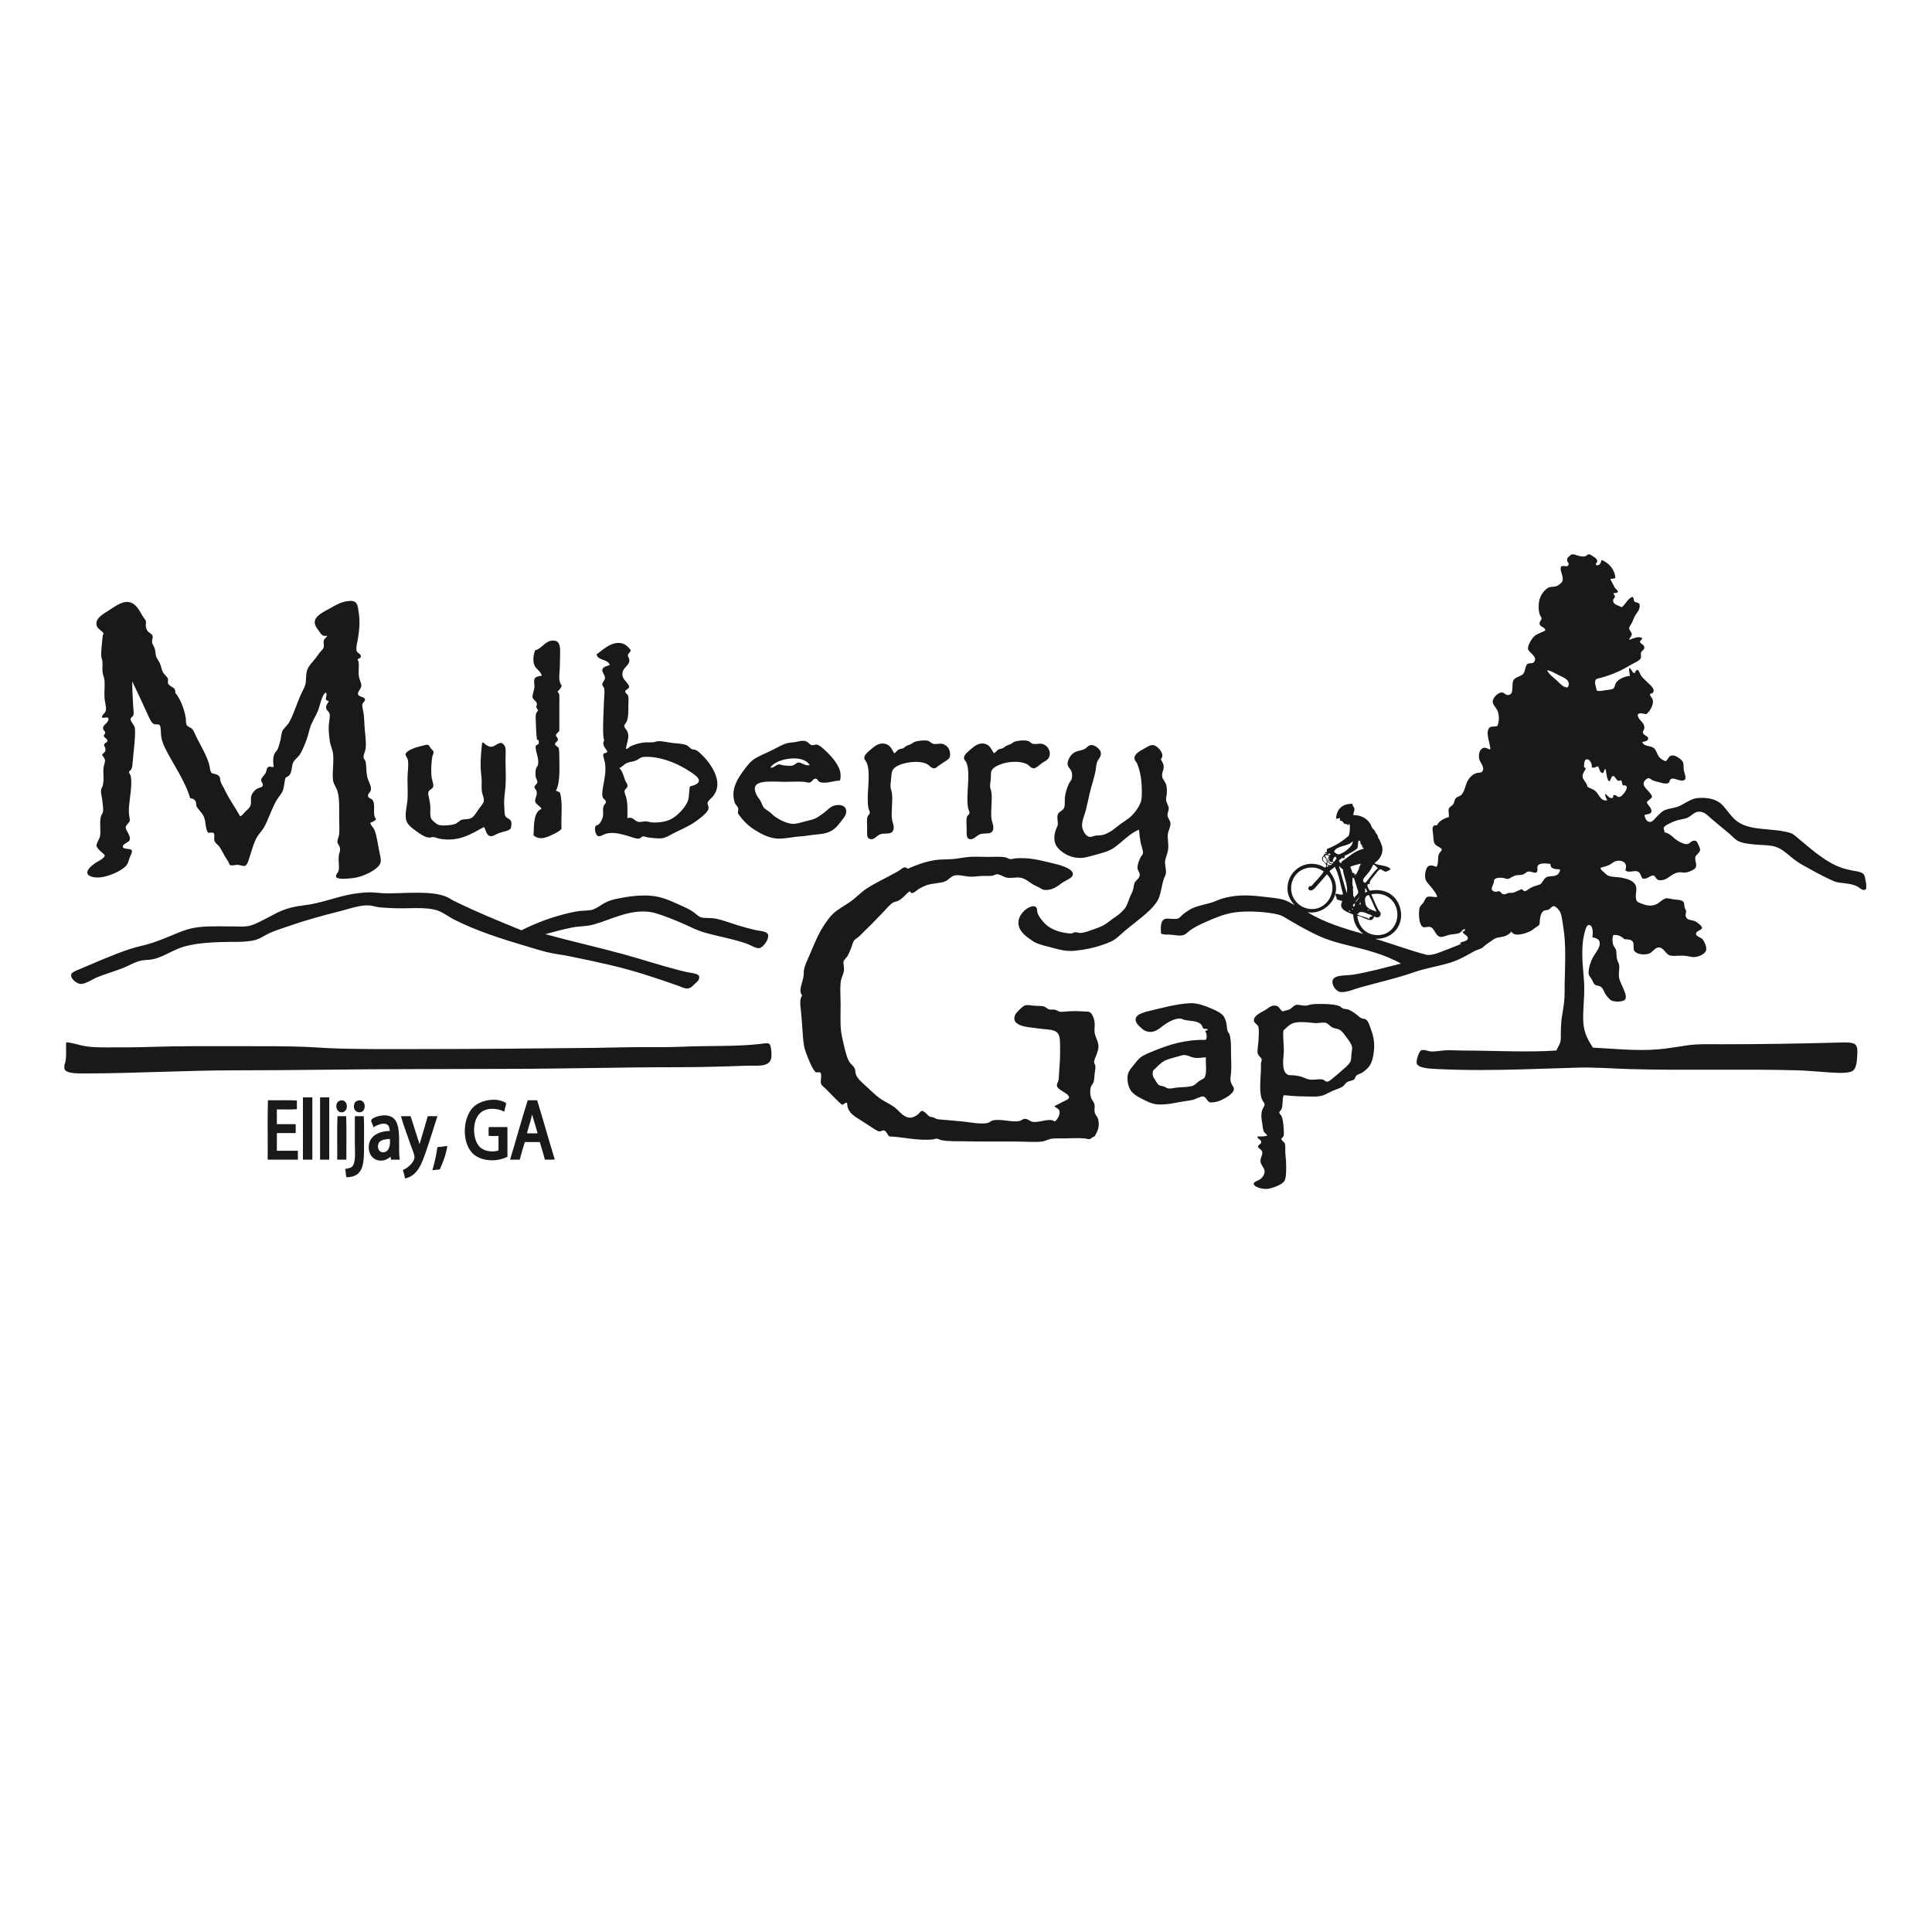 <?xml version="1.0" encoding="UTF-8" standalone="no"?>
<svg width="150px" height="150px" viewBox="0 0 150 150" version="1.1" xmlns="http://www.w3.org/2000/svg" xmlns:xlink="http://www.w3.org/1999/xlink">
    <!-- Generator: Sketch 3.8.3 (29802) - http://www.bohemiancoding.com/sketch -->
    <title>A4</title>
    <desc>Created with Sketch.</desc>
    <defs></defs>
    <g id="Page-1" stroke="none" stroke-width="1" fill="none" fill-rule="evenodd">
        <g id="A4" fill="#1A1918">
            <g id="Group" transform="translate(5, 43)">
                <path d="M22.756,8.196 C22.933,8.441 22.818,8.917 22.85,9.395 C22.872,9.725 23.058,10.012 23.056,10.22 C23.055,10.469 22.756,10.691 22.794,10.895 C22.832,11.1 23.296,11.099 23.338,11.289 C23.372,11.448 23.157,11.535 23.132,11.682 C23.101,11.855 23.213,12.223 23.244,12.488 C23.277,12.776 23.283,13.083 23.3,13.351 C23.338,13.933 23.439,14.557 23.394,15.075 C23.372,15.328 23.206,15.602 23.225,15.806 C23.235,15.92 23.365,16.015 23.394,16.162 C23.457,16.485 23.417,16.934 23.525,17.362 C23.616,17.724 23.871,18.048 23.787,18.374 C23.757,18.491 23.525,18.64 23.581,18.843 C23.615,18.966 23.853,19.013 23.919,19.105 C24.202,19.503 23.871,20.272 24.2,20.586 C24.117,20.753 23.912,20.799 23.75,20.886 C23.784,21.088 23.989,21.241 24.069,21.43 C24.267,21.899 24.356,22.7 24.481,23.267 C24.537,23.519 24.607,23.796 24.537,23.998 C24.384,24.442 23.608,24.82 23.15,24.991 C22.865,25.098 22.547,25.169 22.176,25.197 C21.82,25.225 21.406,25.286 21.107,25.123 C21.02,24.898 21.256,24.767 21.294,24.579 C21.365,24.238 21.241,23.782 21.313,23.379 C21.351,23.168 21.445,23.047 21.388,22.798 C21.355,22.655 21.219,22.536 21.201,22.404 C21.174,22.209 21.313,21.966 21.332,21.767 C21.371,21.348 21.332,20.907 21.332,20.493 C21.332,19.74 21.374,18.958 21.182,18.374 C21.09,18.096 20.867,17.847 20.845,17.493 C20.802,16.817 20.927,16.163 20.863,15.544 C20.828,15.203 20.65,14.88 20.601,14.513 C20.549,14.127 20.504,13.703 20.526,13.313 C20.542,13.022 20.652,12.646 20.582,12.395 C20.534,12.221 20.342,12.167 20.32,11.964 C20.295,11.735 20.459,11.617 20.526,11.439 C20.448,11.398 20.332,11.395 20.301,11.308 C20.288,11.1 20.42,10.915 20.301,10.764 C20.078,10.9 20.009,11.183 19.926,11.42 C19.84,11.666 19.783,11.937 19.682,12.188 C19.494,12.658 19.173,13.103 19.045,13.594 C18.952,13.95 18.858,14.321 18.707,14.682 C18.57,15.01 18.426,15.388 18.239,15.638 C18.064,15.871 17.819,16.011 17.733,16.275 C17.623,16.611 17.671,16.903 17.489,17.156 C17.42,17.252 17.292,17.317 17.171,17.381 C17.085,17.626 17.075,18.009 16.983,18.318 C16.912,18.557 16.708,18.778 16.552,19.012 C16.128,19.647 15.876,20.581 15.483,21.261 C15.348,21.495 15.163,21.669 15.015,21.898 C14.727,22.343 14.589,22.881 14.396,23.492 C14.313,23.755 14.198,24.174 14.021,24.223 C13.858,24.267 13.653,24.161 13.496,24.148 C13.301,24.131 13.024,24.235 12.878,24.167 C12.792,24.126 12.798,24.026 12.728,23.904 C12.633,23.739 12.492,23.551 12.372,23.323 C12.265,23.122 12.144,22.893 12.034,22.742 C11.893,22.547 11.692,22.453 11.641,22.254 C11.6,22.097 11.686,21.813 11.603,21.692 C11.488,21.604 11.329,21.658 11.153,21.655 C10.935,21.308 10.987,20.851 10.853,20.474 C10.722,20.102 10.38,19.876 10.235,19.555 C10.259,19.181 10.09,19 9.766,18.974 C9.337,17.525 8.411,16.318 7.761,14.963 C7.668,14.77 7.563,14.471 7.517,14.194 C7.477,13.955 7.505,13.435 7.404,13.313 C7.302,13.189 7.172,13.28 6.973,13.219 C6.743,13.15 6.577,12.715 6.467,12.47 C6.068,11.581 5.674,10.763 5.267,9.901 C5.258,10.412 5.312,11.213 5.342,11.87 C5.353,12.107 5.405,12.351 5.361,12.507 C5.321,12.649 5.147,12.695 5.136,12.826 C5.12,13.026 5.447,13.28 5.473,13.538 C5.517,13.968 5.455,14.569 5.399,15.15 C5.374,15.4 5.354,15.667 5.324,15.919 C5.286,16.227 5.295,16.649 5.136,16.8 C5.079,16.854 5.039,16.842 5.024,16.912 C5,17.02 5.134,17.153 5.155,17.269 C5.279,17.955 5.06,18.968 5.005,19.78 C4.995,19.932 5.01,20.104 5.024,20.268 C5.036,20.417 5.091,20.605 5.08,20.699 C5.057,20.89 4.772,21.037 4.761,21.224 C4.745,21.497 5.187,21.864 5.061,22.236 C5.009,22.389 4.503,22.527 4.536,22.742 C4.572,22.967 5.115,22.856 5.23,23.004 C5.286,23.205 5.129,23.409 5.061,23.604 C4.983,23.83 4.951,24.021 4.818,24.185 C4.474,24.606 3.437,25.068 2.737,25.123 C2.35,25.152 1.808,25.067 1.781,24.766 C1.755,24.486 2.16,24.18 2.381,24.017 C2.487,23.939 3.148,23.628 3.13,23.417 C3.123,23.329 2.863,23.155 2.774,23.061 C2.667,22.946 2.504,22.797 2.493,22.648 C2.478,22.455 2.742,22.131 2.774,21.88 C2.835,21.404 2.708,20.771 2.849,20.343 C2.885,20.235 2.985,20.135 2.999,20.024 C3.03,19.787 2.974,19.443 2.943,19.143 C2.915,18.868 2.815,18.564 2.849,18.318 C2.862,18.227 2.934,18.128 2.962,18.037 C3.109,17.565 2.992,17.045 3.037,16.612 C3.059,16.393 3.174,16.205 3.149,16.013 C3.13,15.864 3.009,15.74 2.924,15.619 C2.971,15.479 3.16,15.439 3.187,15.263 C3.209,15.113 3.135,14.991 3.074,14.85 C3.101,14.662 3.328,14.67 3.337,14.513 C3.346,14.351 3.117,14.309 3.055,14.138 C3.076,14.013 3.17,13.988 3.168,13.894 C3.166,13.753 2.998,13.698 2.999,13.538 C3.001,13.224 3.419,13.173 3.43,12.788 C3.339,12.599 3.051,12.801 2.906,12.695 C2.934,12.447 3.192,12.38 3.224,12.132 C3.259,11.865 3.133,11.498 3.112,11.158 C3.084,10.71 3.153,10.208 3.112,9.808 C3.091,9.601 2.985,9.385 2.962,9.189 C2.925,8.884 2.989,8.585 2.943,8.29 C2.929,8.196 2.879,8.103 2.868,8.008 C2.822,7.626 2.917,7.052 2.943,6.64 C2.954,6.472 2.983,6.319 3.037,6.171 C2.838,5.861 2.424,5.822 2.493,5.309 C2.547,4.909 3.146,4.587 3.449,4.391 C3.843,4.135 4.258,3.833 4.668,3.753 C5.453,3.599 5.797,4.361 6.092,4.859 C6.172,4.994 6.296,5.112 6.317,5.197 C6.354,5.348 6.306,5.49 6.317,5.59 C6.332,5.724 6.37,5.84 6.429,5.946 C6.529,6.126 6.781,6.18 6.842,6.359 C6.89,6.498 6.791,6.672 6.804,6.846 C6.817,7.007 6.98,7.201 7.03,7.409 C7.078,7.611 7.065,7.811 7.123,7.971 C7.187,8.149 7.323,8.304 7.404,8.477 C7.518,8.718 7.536,8.957 7.629,9.152 C7.73,9.362 7.997,9.537 8.042,9.714 C8.064,9.804 8.019,9.939 8.042,10.033 C8.122,10.363 8.68,10.293 8.604,10.783 C8.993,11.255 9.262,11.92 9.41,12.657 C9.448,12.845 9.415,13.096 9.485,13.276 C9.54,13.417 9.785,13.47 9.897,13.576 C10.053,13.721 10.148,14.023 10.272,14.269 C10.589,14.896 11.112,15.763 11.266,16.462 C11.307,16.651 11.297,16.902 11.472,17.043 C11.674,17.086 11.955,17.129 12.053,17.325 C12.096,17.411 12.084,17.526 12.109,17.625 C12.169,17.862 12.35,18.107 12.466,18.355 C12.793,19.059 13.293,19.731 13.646,20.38 C13.804,20.317 13.918,20.146 14.059,20.005 C14.181,19.883 14.367,19.742 14.434,19.574 C14.536,19.315 14.457,19.071 14.49,18.88 C14.535,18.615 14.782,18.325 14.977,18.224 C15.164,18.128 15.387,18.153 15.408,17.943 C15.421,17.824 15.277,17.717 15.277,17.568 C15.278,17.395 15.527,17.198 15.615,17.025 C15.704,16.847 15.691,16.604 15.858,16.538 C15.976,16.49 16.123,16.576 16.252,16.538 C16.198,16.195 16.172,15.797 16.327,15.488 C16.374,15.392 16.471,15.324 16.533,15.207 C16.635,15.012 16.695,14.756 16.758,14.532 C16.823,14.301 16.824,14.044 16.908,13.801 C16.992,13.558 17.273,13.374 17.433,13.107 C17.709,12.647 17.879,12.091 18.108,11.533 C18.216,11.266 18.32,10.999 18.445,10.745 C18.577,10.479 18.721,10.23 18.745,9.92 C18.775,9.533 18.752,9.191 18.914,8.871 C19.042,8.615 19.32,8.341 19.532,8.064 C19.615,7.957 19.718,7.795 19.832,7.652 C19.944,7.512 20.105,7.381 20.132,7.258 C20.174,7.068 20.102,6.895 20.132,6.752 C20.173,6.563 20.324,6.536 20.413,6.359 C20.012,6.434 19.936,6.24 19.757,5.984 C19.606,5.767 19.364,5.509 19.457,5.159 C19.564,4.76 20.199,4.465 20.601,4.241 C21.07,3.979 21.501,3.711 22.082,3.66 C22.757,3.6 22.764,3.972 22.85,4.541 C22.963,5.29 22.899,5.867 22.794,6.565 C22.748,6.868 22.621,7.275 22.681,7.521 C22.73,7.718 23.023,7.75 23.019,7.952 C23.016,8.11 22.86,8.104 22.756,8.196" id="Fill-1"></path>
                <path d="M38.615,10.239 C38.549,10.442 38.412,10.573 38.277,10.708 C38.487,10.82 38.427,11.219 38.427,11.607 L38.427,13.726 C38.371,13.864 38.224,13.91 38.165,14.044 C38.152,14.208 38.321,14.257 38.315,14.419 C38.309,14.58 38.084,14.631 38.09,14.775 C38.095,14.9 38.316,14.952 38.371,15.075 C38.428,15.202 38.422,15.584 38.427,15.937 C38.44,16.792 38.473,17.857 38.165,18.374 C38.234,18.455 38.381,18.458 38.465,18.524 C38.717,19.253 38.546,20.405 38.596,21.336 C38.485,21.521 38.216,21.641 37.959,21.767 C37.494,21.995 36.933,22.279 36.422,21.861 C36.473,21.018 36.41,20.063 37.04,19.799 C36.985,19.611 36.6,19.453 36.553,19.237 C36.501,18.998 36.736,18.742 36.665,18.449 C36.629,18.302 36.5,18.215 36.496,18.112 C36.492,17.971 36.705,17.875 36.722,17.737 C36.737,17.608 36.608,17.44 36.59,17.306 C36.562,17.095 36.563,16.85 36.628,16.65 C36.652,16.576 36.734,16.5 36.759,16.406 C36.895,15.9 36.556,15.396 36.59,14.925 C36.62,14.818 36.781,14.841 36.815,14.738 C36.845,14.695 36.845,14.556 36.815,14.513 C36.831,14.415 36.699,14.467 36.684,14.4 C36.624,13.948 36.612,13.282 36.59,12.77 C36.578,12.48 36.613,12.325 36.778,12.17 C36.744,12.041 36.665,12.033 36.646,11.907 C36.634,11.819 36.699,11.745 36.684,11.626 C36.661,11.448 36.369,11.32 36.347,11.12 C36.323,10.904 36.487,10.602 36.496,10.314 C36.503,10.12 36.418,9.857 36.515,9.677 C36.59,9.538 36.866,9.478 37.059,9.471 C37.021,9.15 36.657,8.983 36.515,8.702 C36.346,8.366 36.405,7.829 36.553,7.483 C37.111,7.369 37.377,6.603 38.109,6.752 C38.505,6.833 38.507,7.362 38.483,7.915 C38.472,8.195 38.477,8.501 38.465,8.796 C38.44,9.372 38.326,9.883 38.615,10.239" id="Fill-2"></path>
                <path d="M49.262,17.606 C49.274,17.334 48.725,17.006 48.493,16.856 C48.14,16.628 47.816,16.459 47.5,16.312 C46.832,16.001 45.812,15.695 44.988,15.769 C44.68,15.796 44.628,15.935 44.407,16.031 C44.176,16.132 43.89,16.147 43.676,16.237 C43.445,16.335 43.302,16.566 43.076,16.631 C43.33,16.858 43.419,17.269 43.545,17.606 C43.597,17.746 43.741,17.862 43.713,18.056 C43.696,18.178 43.506,18.277 43.488,18.412 C43.47,18.548 43.573,18.742 43.619,18.918 C43.749,19.406 43.708,19.907 43.713,20.53 C44.099,20.365 44.274,20.728 44.501,20.792 C44.747,20.863 44.947,20.752 45.194,20.774 C45.336,20.786 45.456,20.839 45.588,20.849 C46.13,20.887 46.683,20.808 47.087,20.605 C47.58,20.358 48.195,19.72 48.4,19.199 C48.537,18.847 48.466,18.46 48.568,18.056 C48.796,17.992 49.249,17.904 49.262,17.606 L49.262,17.606 Z M43.976,7.483 C43.932,7.664 43.765,7.705 43.751,7.877 C43.741,7.999 43.856,8.092 43.863,8.233 C43.89,8.75 43.214,8.822 43.338,9.489 C43.399,9.814 43.862,10.093 43.845,10.333 C43.833,10.491 43.56,10.547 43.545,10.67 C43.527,10.816 43.726,10.888 43.769,11.026 C43.823,11.197 43.788,11.495 43.788,11.739 C43.788,12.229 43.793,12.689 43.657,13.013 C43.61,13.125 43.476,13.24 43.47,13.351 C43.46,13.515 43.649,13.646 43.713,13.801 C43.909,14.269 43.625,14.717 43.601,15.15 C43.762,15.152 43.812,15.017 43.92,14.963 C44.217,14.813 44.633,14.684 45.026,14.644 C45.252,14.621 45.493,14.649 45.738,14.625 C45.84,14.616 45.95,14.559 46.056,14.55 C46.41,14.52 46.811,14.637 47.2,14.682 C47.598,14.727 48.014,14.737 48.287,14.85 C48.483,14.931 48.55,15.095 48.737,15.169 C48.834,15.207 48.914,15.193 48.999,15.225 C49.198,15.299 49.405,15.521 49.58,15.694 C50.053,16.157 50.61,16.958 50.686,17.7 C50.736,18.179 50.584,18.512 50.387,18.787 C50.289,18.923 49.964,19.164 49.937,19.33 C49.918,19.445 50.025,19.59 50.012,19.743 C49.987,20.026 49.577,20.339 49.318,20.549 C48.707,21.045 48.152,21.277 47.406,21.636 C47.068,21.799 46.731,22.044 46.375,22.086 C46.082,22.12 45.581,22.056 45.269,22.011 C45.15,21.993 45.037,21.93 44.951,21.936 C44.804,21.946 44.744,22.085 44.632,22.105 C44.377,22.149 43.947,21.952 43.676,21.88 C43.196,21.752 42.611,21.572 42.045,21.73 C41.823,21.791 41.64,21.966 41.445,21.917 C41.252,21.869 41.118,21.349 41.239,21.148 C41.296,21.054 41.368,21.088 41.464,21.018 C41.629,20.897 41.786,20.569 41.82,20.343 C41.853,20.123 41.783,19.857 41.858,19.593 C41.89,19.48 42.045,19.39 42.045,19.255 C42.045,19.093 41.83,19.055 41.783,18.862 C41.712,18.576 41.81,18.177 41.858,17.887 C41.947,17.342 42.065,16.892 41.97,16.237 C41.942,16.04 41.795,15.68 41.839,15.563 C41.888,15.429 42.119,15.498 42.158,15.356 C42.073,15.151 41.676,14.833 41.914,14.475 C41.879,14.409 41.866,14.34 41.858,14.269 C41.795,13.704 41.833,12.986 41.858,12.338 C41.869,12.035 41.887,11.704 41.895,11.401 C41.904,11.075 41.955,10.709 41.914,10.464 C41.896,10.359 41.773,10.262 41.764,10.164 C41.745,9.953 41.952,9.858 41.97,9.658 C41.994,9.399 41.733,9.225 41.764,9.002 C41.8,8.746 42.162,8.711 42.345,8.627 C42.201,8.152 41.423,8.312 41.314,7.802 C41.728,7.53 42.237,6.984 42.907,6.921 C43.444,6.871 43.739,7.17 43.976,7.483 L43.976,7.483 Z" id="Fill-3"></path>
                <path d="M54.81,16.593 C55.037,16.662 55.233,16.375 55.448,16.35 C55.568,16.336 55.711,16.409 55.86,16.425 C56.077,16.449 56.391,16.485 56.573,16.425 C56.733,16.372 56.847,16.19 57.022,16.2 C57.26,16.214 57.542,16.489 57.866,16.406 C57.359,15.513 55.251,15.882 54.81,16.593 L54.81,16.593 Z M60.209,17.606 C59.728,17.597 59.155,17.884 58.653,17.718 C58.497,17.667 58.499,17.467 58.334,17.456 C58.111,17.441 58.078,17.716 57.847,17.756 C57.707,17.78 57.596,17.713 57.435,17.7 C56.977,17.663 56.428,17.7 55.879,17.7 C55.137,17.7 53.726,17.532 53.611,18.131 C53.572,18.331 53.679,18.591 53.742,18.73 C53.802,18.864 53.935,18.989 54.023,19.143 C54.133,19.335 54.193,19.555 54.286,19.687 C54.369,19.805 54.575,19.905 54.754,20.043 C54.92,20.17 55.033,20.315 55.185,20.417 C55.546,20.659 56.099,20.94 56.516,20.961 C56.81,20.976 57.096,20.885 57.36,20.811 C57.625,20.736 57.907,20.686 58.147,20.605 C58.456,20.501 58.713,20.29 58.953,20.118 C59.176,19.957 59.437,19.665 59.684,19.574 C60.181,19.39 60.833,19.523 60.678,20.174 C60.631,20.368 60.428,20.602 60.284,20.792 C59.95,21.233 59.626,21.58 58.991,21.711 C58.71,21.769 58.385,21.781 58.072,21.823 C57.774,21.864 57.472,21.917 57.172,21.936 C56.526,21.975 55.906,22.147 55.317,22.105 C54.618,22.055 53.992,21.683 53.536,21.392 C53.016,21.061 52.606,20.61 52.299,20.155 C52.265,20.031 52.337,19.899 52.317,19.78 C52.29,19.62 52.093,19.457 52.055,19.349 C51.701,18.34 52.262,17.466 52.692,16.875 C52.942,16.532 53.264,16.099 53.629,15.881 C53.991,15.666 54.468,15.478 54.904,15.263 C55.311,15.061 55.777,14.768 56.198,14.682 C56.359,14.648 56.57,14.647 56.779,14.607 C57.179,14.529 57.454,14.427 57.735,14.644 C57.841,14.726 57.894,14.829 58.016,14.85 C58.163,14.876 58.288,14.794 58.428,14.813 C58.598,14.836 58.852,15.065 59.009,15.207 C59.461,15.613 60.07,16.272 60.228,16.894 C60.282,17.11 60.28,17.441 60.209,17.606 L60.209,17.606 Z" id="Fill-4"></path>
                <path d="M64.427,15.488 C64.567,15.424 64.643,15.252 64.783,15.188 C64.887,15.139 65.02,15.14 65.12,15.094 C65.223,15.047 65.294,14.954 65.383,14.906 C65.465,14.863 65.579,14.844 65.683,14.794 C65.82,14.728 65.922,14.626 66.038,14.588 C66.261,14.515 66.765,14.446 67.032,14.513 C67.213,14.559 67.318,14.724 67.482,14.756 C67.675,14.795 67.94,14.702 68.176,14.756 C68.388,14.806 68.597,14.982 68.682,15.169 C68.752,15.324 68.813,15.631 68.719,15.825 C68.643,15.981 68.306,16.153 68.157,16.256 C68.074,16.313 67.969,16.379 67.857,16.462 C67.762,16.533 67.668,16.642 67.557,16.65 C67.302,16.668 67.163,16.42 66.995,16.331 C66.354,15.992 65.094,16.177 64.558,16.538 C64.228,16.758 64.23,16.934 64.183,17.493 C64.164,17.718 64.125,17.932 64.145,18.131 C64.162,18.292 64.24,18.463 64.258,18.656 C64.319,19.312 64.171,20.073 64.258,20.643 C64.292,20.867 64.513,21.284 64.295,21.561 C64.103,21.806 63.679,21.661 63.358,21.767 C63.043,21.872 62.899,22.231 62.552,22.142 C62.263,22.068 62.327,21.755 62.327,21.28 C62.327,20.947 62.28,20.649 62.346,20.436 C62.391,20.289 62.52,20.212 62.533,20.118 C62.547,20.017 62.446,19.859 62.421,19.724 C62.234,18.737 62.643,17.147 62.308,16.256 C62.242,16.08 62.098,15.991 62.102,15.825 C62.107,15.603 62.411,15.356 62.608,15.188 C62.914,14.926 63.266,14.625 63.752,14.756 C64.109,14.853 64.221,15.135 64.427,15.488" id="Fill-5"></path>
                <path d="M72.149,15.469 C72.314,15.451 72.381,15.255 72.524,15.188 C72.621,15.142 72.741,15.138 72.843,15.094 C72.96,15.043 73.045,14.946 73.162,14.888 C73.25,14.844 73.368,14.822 73.462,14.775 C73.578,14.717 73.667,14.62 73.762,14.588 C74.034,14.495 74.57,14.444 74.83,14.532 C74.962,14.576 75.059,14.725 75.224,14.756 C75.437,14.797 75.691,14.704 75.917,14.756 C76.359,14.859 76.643,15.378 76.442,15.806 C76.338,16.029 76.061,16.129 75.88,16.256 C75.762,16.339 75.465,16.64 75.28,16.65 C75.033,16.662 74.899,16.416 74.736,16.331 C74.263,16.082 73.424,16.101 72.824,16.294 C72.499,16.398 72.056,16.59 71.962,16.894 C71.92,17.027 71.942,17.284 71.925,17.493 C71.907,17.698 71.861,17.911 71.869,18.056 C71.876,18.208 71.96,18.368 71.981,18.562 C72.047,19.186 71.899,19.979 71.981,20.586 C72.015,20.836 72.26,21.312 72.018,21.58 C71.85,21.766 71.476,21.672 71.156,21.749 C70.826,21.827 70.597,22.252 70.256,22.142 C70.023,22.067 70.05,21.769 70.05,21.374 C70.05,21.07 70.006,20.657 70.069,20.436 C70.106,20.304 70.261,20.23 70.275,20.118 C70.286,20.028 70.186,19.863 70.163,19.743 C69.967,18.741 70.377,17.135 70.05,16.256 C69.979,16.064 69.84,16.011 69.844,15.825 C69.848,15.596 70.154,15.358 70.35,15.188 C70.633,14.942 71.048,14.591 71.55,14.775 C71.859,14.889 71.961,15.147 72.149,15.469" id="Fill-6"></path>
                <path d="M34.659,21.317 C34.498,21.522 34.109,21.552 33.76,21.673 C33.535,21.751 33.288,21.95 33.066,21.917 C32.77,21.873 32.73,21.447 32.579,21.205 C31.632,21.718 30.652,22.389 29.148,22.123 C28.986,22.095 28.824,22.008 28.661,21.992 C28.549,21.981 28.412,22.041 28.286,22.03 C27.963,22.001 27.58,21.718 27.311,21.523 C27.041,21.328 26.715,21.1 26.58,20.792 C26.384,20.342 26.59,19.643 26.637,19.105 C26.675,18.667 26.637,18.063 26.637,17.493 C26.637,16.934 26.75,16.389 26.656,15.956 C26.63,15.839 26.482,15.698 26.487,15.582 C26.497,15.331 27.005,15.138 27.218,15.057 C27.375,14.997 27.519,14.971 27.705,14.925 C27.866,14.886 28.094,14.796 28.23,14.832 C28.331,14.858 28.373,15.01 28.455,15.113 C28.551,15.233 28.647,15.259 28.661,15.394 C28.674,15.516 28.591,15.614 28.567,15.731 C28.495,16.09 28.464,16.718 28.492,17.193 C28.511,17.508 28.667,17.859 28.642,18.037 C28.608,18.283 28.29,18.286 28.249,18.543 C28.225,18.69 28.301,18.861 28.324,19.012 C28.347,19.167 28.378,19.322 28.399,19.48 C28.446,19.85 28.355,20.193 28.455,20.511 C28.507,20.676 28.87,20.975 29.036,21.036 C29.331,21.144 30.026,21.073 30.311,20.98 C30.535,20.907 30.676,20.694 30.873,20.643 C31.132,20.575 31.387,20.636 31.623,20.493 C31.832,20.365 32.001,20.067 32.129,19.874 C32.267,19.665 32.523,19.408 32.56,19.199 C32.603,18.953 32.439,18.669 32.41,18.449 C32.369,18.137 32.416,17.788 32.391,17.456 C32.368,17.146 32.322,16.839 32.316,16.538 C32.304,15.934 32.361,15.33 32.429,14.682 C32.443,14.664 32.463,14.653 32.485,14.644 C32.617,14.691 32.664,14.797 32.766,14.85 C32.843,14.89 32.987,14.973 33.085,14.981 C33.403,15.01 33.643,14.647 33.929,14.682 C34.009,14.692 34.168,14.856 34.21,14.963 C34.298,15.19 34.247,15.664 34.247,15.994 C34.247,16.661 34.3,17.38 34.247,18.056 C34.204,18.597 34.103,19.051 34.154,19.668 C34.172,19.892 34.159,20.146 34.21,20.305 C34.284,20.539 34.595,20.539 34.678,20.774 C34.743,20.957 34.702,21.051 34.659,21.317" id="Fill-7"></path>
                <path d="M85.121,15.937 C85.237,16.177 85.367,16.304 85.346,16.612 C85.329,16.853 85.181,17.001 85.233,17.306 C85.27,17.519 85.492,17.719 85.552,17.962 C85.594,18.131 85.606,18.41 85.59,18.618 C85.577,18.78 85.519,18.917 85.533,19.087 C85.555,19.341 85.729,19.554 85.74,19.743 C85.751,19.952 85.646,20.058 85.646,20.249 C85.645,20.534 85.845,20.658 85.871,20.886 C85.903,21.172 85.729,21.445 85.683,21.692 C85.621,22.027 85.731,22.468 85.702,22.854 C85.673,23.241 85.489,23.583 85.458,23.848 C85.42,24.171 85.57,24.514 85.515,24.841 C85.494,24.967 85.398,25.113 85.346,25.272 C85.216,25.672 85.141,26.278 84.99,26.678 C84.731,27.363 83.847,28.06 83.247,28.534 C82.887,28.818 82.599,29.043 82.253,29.34 C81.937,29.612 81.649,29.926 81.241,30.109 C80.394,30.487 79.388,30.734 78.373,30.821 C77.827,30.868 77.341,30.758 76.817,30.615 C76.29,30.471 75.692,30.354 75.28,30.127 C75.174,30.069 75.053,29.965 74.905,29.865 C74.442,29.553 73.793,28.96 74.193,28.141 C74.312,27.895 74.64,27.559 74.905,27.447 C75.004,27.405 75.225,27.297 75.411,27.409 C75.54,27.487 75.499,27.683 75.542,27.84 C75.62,28.125 75.912,28.505 76.161,28.74 C76.541,29.101 77.049,29.31 77.623,29.415 C77.797,29.447 78.046,29.483 78.185,29.471 C78.282,29.463 78.375,29.385 78.467,29.378 C78.604,29.367 78.745,29.437 78.879,29.434 C79.215,29.426 79.543,29.276 79.854,29.171 C80.145,29.074 80.496,28.943 80.716,28.815 C81.014,28.643 81.283,28.394 81.616,28.178 C81.897,27.995 82.243,27.683 82.403,27.428 C82.516,27.248 82.597,26.993 82.684,26.753 C82.768,26.523 82.902,26.297 82.965,26.097 C83.03,25.894 83.007,25.718 83.097,25.535 C83.2,25.322 83.461,25.229 83.49,24.935 C83.508,24.758 83.338,24.609 83.321,24.429 C83.294,24.127 83.457,23.738 83.584,23.51 C83.633,23.422 83.721,23.359 83.734,23.267 C83.771,23.006 83.596,22.668 83.547,22.367 C83.495,22.051 83.461,21.759 83.434,21.411 C82.701,21.711 82.175,22.33 81.522,22.798 C81.191,23.035 80.799,23.168 80.341,23.286 C79.889,23.401 79.433,23.572 78.992,23.604 C78.147,23.666 77.326,23.186 77.004,22.648 C76.781,22.274 76.85,21.77 76.986,21.392 C77.024,21.286 77.097,21.172 77.117,21.074 C77.168,20.812 77.047,20.556 77.117,20.268 C77.182,19.997 77.514,19.977 77.623,19.705 C77.703,19.505 77.655,19.162 77.679,18.899 C77.709,18.575 77.842,18.172 77.979,17.868 C78.044,17.724 78.163,17.61 78.204,17.475 C78.265,17.275 78.24,17.051 78.204,16.931 C78.141,16.721 77.891,16.55 77.885,16.312 C77.879,15.994 78.144,15.568 78.429,15.413 C78.666,15.283 78.952,15.274 79.179,15.169 C79.403,15.065 79.487,14.805 79.816,14.85 C80.088,14.887 80.447,15.214 80.472,15.431 C80.512,15.776 80.252,15.936 80.172,16.181 C80.106,16.384 80.098,16.627 80.06,16.837 C79.951,17.439 79.729,18.018 79.591,18.637 C79.489,19.098 79.4,19.507 79.31,19.874 C79.21,20.279 79.005,20.687 79.01,21.092 C79.015,21.46 79.3,21.925 79.573,21.973 C79.725,22 79.875,21.911 80.06,21.88 C80.223,21.852 80.396,21.866 80.528,21.842 C80.978,21.761 81.417,21.442 81.747,21.167 C82.091,20.88 82.566,20.618 82.834,20.361 C83.155,20.054 83.565,19.471 83.621,19.068 C83.676,18.674 83.652,18.159 83.621,17.737 C83.583,17.202 83.44,16.633 83.284,16.275 C83.237,16.166 83.082,16.026 83.078,15.881 C83.066,15.476 83.614,15.253 83.921,15.075 C84.098,14.973 84.296,14.829 84.54,14.85 C84.874,14.879 85.521,15.599 85.121,15.937" id="Fill-8"></path>
                <path d="M65.645,26.191 C65.293,26.424 65.092,26.788 64.689,26.959 C64.595,26.999 64.485,27.009 64.389,27.053 C64.126,27.175 63.841,27.532 63.602,27.784 C62.963,28.458 62.399,29.031 61.727,29.677 C61.596,29.804 61.4,29.902 61.315,30.015 C61.208,30.156 61.16,30.417 61.071,30.633 C60.987,30.839 60.894,31.066 60.809,31.215 C60.734,31.346 60.515,31.513 60.49,31.665 C60.461,31.841 60.549,32.114 60.528,32.32 C60.493,32.66 60.302,32.921 60.265,33.295 C60.214,33.822 60.265,34.416 60.265,34.982 C60.265,35.546 60.246,36.114 60.265,36.651 C60.282,37.14 60.395,37.626 60.509,38.094 C60.624,38.566 60.725,39.037 60.903,39.369 C61.05,39.644 61.269,39.728 61.371,39.987 C61.418,40.108 61.404,40.259 61.446,40.4 C61.549,40.745 62.017,41.124 62.308,41.393 C62.65,41.708 62.917,41.984 63.283,42.255 C63.619,42.504 64.056,42.679 64.427,42.949 C64.867,43.27 65.279,44.014 65.982,43.699 C66.06,43.664 66.195,43.586 66.301,43.493 C66.394,43.41 66.475,43.256 66.582,43.249 C66.767,43.237 67.026,43.623 67.201,43.699 C67.263,43.726 67.36,43.72 67.463,43.755 C67.613,43.805 67.669,43.886 67.857,43.905 C68.397,43.958 69.079,44.001 69.769,44.074 C70.408,44.141 71.129,44.305 71.681,44.186 C71.799,44.161 71.925,44.035 72.056,43.999 C72.661,43.83 73.508,44.157 74.136,44.036 C74.281,44.008 74.414,43.881 74.53,43.867 C74.783,43.838 74.95,44.048 75.149,44.092 C75.667,44.208 76.481,43.75 76.892,44.074 C77.083,43.931 77.3,43.589 77.267,43.305 C77.237,43.053 76.987,43.042 76.854,42.874 C77.065,42.794 77.228,42.69 77.454,42.574 C77.597,42.501 77.976,42.364 77.998,42.218 C78.027,42.02 77.632,41.821 77.529,41.749 C77.363,41.634 77.085,41.492 77.061,41.299 C77.041,41.144 77.171,40.972 77.192,40.812 C77.224,40.563 77.22,40.273 77.248,39.968 C77.295,39.452 77.316,38.832 77.304,38.225 C77.292,37.584 77.311,37.212 76.836,37.025 C76.539,36.909 76.099,36.92 75.674,36.857 C75.255,36.795 74.817,36.762 74.512,36.688 C74.112,36.592 73.568,36.39 73.818,35.789 C73.886,35.624 74.402,35.109 74.586,35.057 C74.756,35.009 74.987,35.047 75.243,35.076 C75.515,35.107 75.805,35.084 76.011,35.132 C76.199,35.177 76.318,35.339 76.479,35.376 C76.595,35.402 76.765,35.367 76.911,35.395 C77.055,35.422 77.157,35.523 77.267,35.545 C77.435,35.578 77.67,35.541 77.867,35.526 C78.27,35.495 78.636,35.496 79.066,35.526 C79.265,35.54 79.492,35.522 79.61,35.582 C79.79,35.675 79.953,36.076 79.985,36.388 C80.011,36.642 79.955,36.907 79.985,37.157 C80.029,37.524 80.287,37.855 80.285,38.263 C80.284,38.468 80.2,38.695 80.135,38.881 C80.068,39.07 79.941,39.28 79.947,39.462 C79.951,39.575 80.027,39.65 80.041,39.744 C80.071,39.941 80.011,40.163 79.985,40.381 C79.958,40.602 79.963,40.831 79.91,41 C79.864,41.146 79.725,41.261 79.685,41.412 C79.623,41.643 79.63,41.955 79.704,42.199 C79.769,42.416 79.947,42.559 79.985,42.799 C80.013,42.98 79.945,43.148 79.985,43.343 C80.031,43.57 80.216,43.7 80.266,43.924 C80.394,44.5 80.206,44.84 79.985,45.236 C79.805,45.271 79.723,45.419 79.573,45.442 C79.469,45.458 79.351,45.398 79.216,45.386 C78.645,45.336 78.035,45.386 77.435,45.386 C77.128,45.386 76.842,45.366 76.573,45.423 C76.352,45.47 76.142,45.602 75.899,45.629 C75.283,45.699 74.584,45.629 73.912,45.629 C72.585,45.629 71.279,45.637 69.956,45.611 C69.308,45.598 68.627,45.633 68.063,45.517 C67.948,45.494 67.849,45.412 67.744,45.404 C67.63,45.396 67.549,45.449 67.445,45.461 C66.267,45.594 65.095,45.264 64.07,45.236 C63.891,45.166 63.852,44.803 63.621,44.767 C63.516,44.751 63.407,44.849 63.283,44.842 C63.11,44.834 62.813,44.607 62.59,44.467 C62.349,44.317 62.159,44.193 61.952,44.055 C61.429,43.706 60.767,43.43 60.771,42.63 C60.612,42.58 60.519,42.751 60.378,42.78 C59.967,42.431 59.568,41.99 59.141,41.562 C59.031,41.452 58.78,41.272 58.747,41.149 C58.67,40.869 58.83,40.568 58.709,40.287 C58.628,40.219 58.411,40.271 58.334,40.25 C58.103,40.019 57.944,39.651 57.791,39.275 C57.655,38.941 57.482,38.549 57.416,38.15 C57.33,37.631 57.32,37.021 57.266,36.426 C57.24,36.144 57.216,35.852 57.191,35.564 C57.151,35.096 57.044,34.588 57.285,34.289 C56.946,33.874 57.331,33.326 57.397,32.714 C57.412,32.578 57.396,32.459 57.416,32.339 C57.484,31.921 57.694,31.519 57.866,31.121 C58.202,30.34 58.499,29.564 58.953,28.872 C59.164,28.549 59.417,28.179 59.684,27.934 C60.062,27.588 60.59,27.313 61.034,26.997 C61.484,26.677 61.843,26.275 62.29,25.985 C62.972,25.541 63.734,25.194 64.502,24.766 C64.598,24.713 64.736,24.645 64.858,24.56 C65.101,24.39 65.225,24.228 65.476,24.448 C66.101,24.18 66.803,23.899 67.632,23.773 C68.064,23.707 68.51,23.737 68.963,23.698 C69.399,23.66 69.863,23.559 70.275,23.529 C70.691,23.499 71.203,23.529 71.7,23.529 C72.194,23.529 72.705,23.492 73.068,23.567 C73.201,23.594 73.308,23.684 73.424,23.698 C73.567,23.715 73.675,23.656 73.855,23.642 C74.913,23.557 75.741,23.786 76.704,24.017 C77.11,24.113 78.298,24.39 78.298,24.86 C78.298,25.086 78.012,25.232 77.867,25.31 C77.642,25.431 77.464,25.534 77.323,25.647 C77.058,25.861 76.544,26.184 76.011,26.079 C75.916,26.06 75.796,25.96 75.655,25.891 C75.541,25.835 75.405,25.78 75.299,25.722 C74.944,25.531 74.653,25.205 74.193,25.141 C73.852,25.094 73.572,25.199 73.181,25.141 C72.916,25.102 72.672,24.865 72.374,24.879 C72.272,24.883 72.169,24.974 72.056,24.991 C71.803,25.03 71.487,24.992 71.193,25.01 C70.917,25.027 70.636,25.071 70.387,25.066 C69.929,25.059 69.486,24.889 69.113,24.973 C68.819,25.038 68.671,25.301 68.4,25.422 C68.047,25.581 67.406,25.567 66.957,25.722 C66.739,25.798 66.569,25.879 66.357,26.003 C66.137,26.134 65.785,26.558 65.645,26.191" id="Fill-9"></path>
                <path d="M35.484,29.228 C36.686,28.629 37.867,28.182 39.289,27.859 C39.523,27.807 39.776,27.756 40.021,27.728 C40.375,27.688 40.799,27.716 41.089,27.597 C41.426,27.458 41.688,27.243 41.97,27.091 C42.287,26.919 42.614,26.834 43.02,26.753 C43.812,26.596 44.666,26.478 45.532,26.547 C46.382,26.615 47.03,26.925 47.65,27.203 C48.127,27.418 48.611,27.615 48.999,27.934 C49.146,28.054 49.261,28.176 49.468,28.234 C49.679,28.293 50.21,28.256 50.499,28.309 C51.149,28.428 51.851,28.727 52.58,28.928 C52.9,29.016 53.285,29.131 53.648,29.209 C54.042,29.293 54.607,29.29 54.642,29.621 C54.679,29.979 54.246,30.584 53.93,30.615 C53.683,30.639 53.27,30.37 52.955,30.259 C51.945,29.903 50.849,29.718 49.806,29.434 C49.117,29.247 48.545,28.929 47.931,28.665 C47.31,28.399 46.674,28.145 46.019,27.934 C44.461,27.433 42.897,28.18 41.689,28.59 C41.362,28.701 41.005,28.82 40.639,28.872 C40.243,28.927 39.851,28.926 39.458,29.003 C38.706,29.15 38.023,29.345 37.34,29.527 C39.398,30.097 41.299,30.509 43.395,31.084 C44.84,31.48 46.288,31.963 47.837,32.358 C48.112,32.428 48.315,32.479 48.624,32.527 C48.909,32.57 49.242,32.635 49.281,32.808 C49.345,33.099 49.043,33.289 48.943,33.389 C48.767,33.565 48.622,33.72 48.381,33.745 C48.15,33.769 47.888,33.618 47.612,33.52 C45.917,32.92 44.203,32.353 42.383,31.927 C41.342,31.683 40.271,31.456 39.158,31.233 C38.606,31.122 38.038,31.062 37.509,30.933 C36.983,30.805 36.481,30.648 35.991,30.502 C33.898,29.88 32.049,29.296 30.273,28.403 C29.847,28.189 29.455,27.867 29.017,27.709 C28.049,27.359 26.64,27.582 25.4,27.503 C25.09,27.484 24.782,27.479 24.481,27.447 C24.197,27.417 23.923,27.316 23.656,27.297 C22.965,27.247 22.078,27.573 21.463,27.728 C20.005,28.095 18.713,28.447 17.395,28.909 C16.751,29.135 16.097,29.32 15.521,29.659 C15.205,29.844 14.953,29.971 14.584,30.034 C14.208,30.098 13.802,30.127 13.365,30.127 C11.682,30.127 9.904,30.174 8.698,30.709 C8.104,30.972 7.497,31.345 6.861,31.477 C6.548,31.542 6.261,31.516 5.998,31.571 C5.48,31.679 5.088,31.931 4.649,32.114 C3.975,32.395 3.31,32.569 2.568,32.864 C2.178,33.02 1.65,33.425 1.218,33.389 C0.981,33.369 0.475,33.01 0.525,32.677 C0.554,32.484 0.907,32.359 1.181,32.246 C2.559,31.673 3.646,31.165 5.061,30.69 C5.633,30.498 6.258,30.39 6.767,30.221 C7.279,30.051 7.811,29.847 8.342,29.621 C8.858,29.402 9.395,29.176 9.954,29.059 C10.858,28.869 11.989,28.928 13.084,28.928 C13.456,28.928 13.898,28.96 14.227,28.909 C14.616,28.849 14.96,28.663 15.296,28.497 C15.628,28.332 15.963,28.156 16.271,27.991 C16.925,27.639 17.588,27.409 18.539,27.297 C19.871,27.14 20.93,26.696 22.138,26.453 C22.563,26.368 23.036,26.308 23.525,26.285 C24.043,26.26 24.534,26.36 25.062,26.36 C26.528,26.36 28.392,26.155 29.561,26.585 C29.804,26.674 30.032,26.841 30.273,26.959 C31.928,27.778 33.68,28.49 35.484,29.228" id="Fill-10"></path>
                <path d="M87.745,39.125 C87.394,39.07 87.088,38.827 86.752,38.938 C86.302,39.085 85.719,39.186 85.365,39.387 C85.046,39.569 84.804,39.881 84.54,40.1 C84.416,40.48 84.559,40.65 84.708,40.887 C84.784,41.007 84.879,41.178 84.971,41.243 C85.063,41.308 85.252,41.309 85.421,41.375 C85.496,41.403 85.563,41.469 85.627,41.487 C85.901,41.563 86.154,41.452 86.452,41.431 C86.906,41.398 87.378,41.4 87.652,41.281 C87.814,41.21 87.932,41.052 88.064,40.962 C88.237,40.843 88.395,40.78 88.514,40.681 C88.728,40.287 88.594,39.661 88.626,39.087 C88.306,39.107 88.04,39.171 87.745,39.125 L87.745,39.125 Z M88.964,42.593 C88.709,42.53 88.65,42.163 88.42,42.124 C88.265,42.098 87.806,42.344 87.633,42.387 C87.31,42.466 86.987,42.489 86.733,42.537 C86.174,42.642 85.445,42.795 84.84,42.743 C84.386,42.704 84.003,42.485 83.621,42.293 C83.22,42.091 82.892,41.882 82.722,41.543 C82.58,41.262 82.476,40.789 82.572,40.4 C82.637,40.136 82.839,39.917 83.022,39.688 C83.194,39.471 83.373,39.226 83.565,39.087 C83.865,38.871 84.267,38.719 84.652,38.563 C85.753,38.118 87.02,37.697 88.607,37.738 C88.749,37.581 88.68,37.195 88.57,37.063 C88.618,36.998 88.751,37.019 88.776,36.932 C88.717,36.854 88.536,36.898 88.439,36.857 C88.349,36.774 88.334,36.629 88.27,36.557 C87.981,36.228 87.442,36.292 86.958,36.182 C86.866,36.161 86.76,36.099 86.677,36.088 C86.227,36.029 85.647,36.387 85.383,36.576 C84.985,36.862 84.605,37.289 83.94,37.044 C83.78,36.985 83.654,36.854 83.509,36.726 C83.329,36.566 82.976,36.195 83.303,35.863 C83.438,35.727 83.847,35.577 84.071,35.526 C85.143,35.283 86.248,34.948 87.389,34.889 C87.892,34.863 88.394,35.032 88.87,35.226 C89.233,35.374 89.778,35.611 89.976,35.863 C90.087,36.005 90.152,36.202 90.201,36.369 C90.256,36.557 90.237,36.765 90.295,37.007 C90.324,37.131 90.429,37.222 90.463,37.325 C90.577,37.66 90.576,38.218 90.576,38.694 C90.576,39.281 90.625,39.857 90.576,40.325 C90.543,40.639 90.484,40.817 90.595,41.112 C90.641,41.235 90.8,41.413 90.801,41.543 C90.802,41.85 90.321,42.148 90.088,42.274 C89.741,42.463 89.447,42.594 88.964,42.593 L88.964,42.593 Z" id="Fill-11"></path>
                <path d="M95.937,40.568 C96.194,40.629 96.429,40.778 96.649,40.812 C97.009,40.867 97.349,40.757 97.68,40.812 C97.814,40.834 97.889,40.983 98.036,40.981 C98.206,40.978 98.435,40.741 98.561,40.644 C98.772,40.479 98.881,40.391 99.03,40.25 C99.271,40.021 99.78,39.664 99.873,39.35 C99.917,39.203 99.904,38.985 99.929,38.806 C99.959,38.598 99.999,38.415 99.967,38.263 C99.915,38.014 99.699,37.756 99.536,37.532 C99.375,37.31 99.191,37.042 98.974,36.932 C98.834,36.862 98.641,36.864 98.467,36.782 C98.236,36.673 98.125,36.453 97.905,36.407 C97.687,36.362 97.342,36.458 97.024,36.426 C96.58,36.381 95.947,36.3 95.506,36.407 C95.132,36.497 94.931,36.754 94.644,37.007 C94.581,37.566 94.719,38.248 94.662,38.844 C94.603,39.465 94.529,40.324 95.075,40.475 C95.392,40.471 95.653,40.502 95.937,40.568 L95.937,40.568 Z M94.662,42.03 C94.541,42.356 94.617,42.736 94.512,43.08 C94.483,43.176 94.328,43.278 94.325,43.38 C94.321,43.482 94.467,43.568 94.512,43.68 C94.594,43.882 94.642,44.267 94.662,44.599 C94.673,44.768 94.696,45.035 94.662,45.18 C94.632,45.31 94.551,45.3 94.475,45.423 C94.531,45.608 94.708,45.643 94.756,45.798 C94.814,45.987 94.778,46.288 94.793,46.529 C94.809,46.775 94.841,47.008 94.85,47.241 C94.866,47.677 94.88,48.369 94.737,48.666 C94.596,48.961 93.794,49.26 93.406,49.304 C93.023,49.346 92.325,49.161 92.338,48.891 C92.344,48.759 92.695,48.662 92.844,48.554 C93.002,48.439 93.206,48.19 93.181,47.898 C93.163,47.674 92.888,47.473 92.863,47.148 C92.842,46.882 93.048,46.702 92.994,46.417 C92.962,46.247 92.687,46.173 92.675,46.023 C92.664,45.884 92.909,45.84 92.919,45.686 C92.934,45.456 92.645,45.476 92.619,45.236 C92.899,45.234 93.195,45.25 93.388,45.161 C93.331,45.025 93.172,44.96 93.125,44.861 C93.052,44.707 93.043,44.503 93.013,44.317 C92.953,43.956 92.88,43.567 92.994,43.193 C93.036,43.053 93.178,42.9 93.181,42.762 C93.184,42.628 93.033,42.494 92.975,42.349 C92.754,41.795 92.866,40.792 92.9,40.006 C92.907,39.856 92.887,39.684 92.9,39.556 C92.91,39.459 92.969,39.348 92.956,39.256 C92.935,39.097 92.663,38.971 92.638,38.731 C92.608,38.451 92.7,38.087 92.713,37.738 C92.725,37.378 92.769,36.94 92.694,36.707 C92.641,36.543 92.38,36.427 92.356,36.276 C92.29,35.848 92.992,35.564 93.275,35.395 C93.478,35.273 93.722,34.985 94.119,35.095 C94.338,35.155 94.384,35.446 94.606,35.526 C94.776,35.443 94.904,35.453 95.056,35.395 C95.29,35.305 95.434,35.057 95.637,35.02 C95.865,34.979 96.123,35.099 96.387,35.076 C96.566,35.061 96.751,34.978 96.949,34.963 C97.431,34.928 98.081,34.943 98.542,35.001 C98.692,35.02 98.888,35.068 98.992,35.114 C99.098,35.16 99.175,35.266 99.273,35.301 C99.424,35.354 99.583,35.336 99.723,35.395 C99.904,35.47 100.09,35.602 100.248,35.713 C100.41,35.827 100.549,35.995 100.736,36.07 C100.819,36.103 100.925,36.092 100.998,36.126 C101.228,36.23 101.316,36.585 101.392,36.782 C101.584,37.28 101.748,37.823 101.673,38.563 C101.61,39.178 101.489,39.62 101.186,39.931 C101.073,40.047 100.911,40.177 100.773,40.269 C100.614,40.374 100.395,40.405 100.286,40.531 C100.222,40.604 100.204,40.744 100.155,40.793 C100.038,40.907 99.784,40.906 99.611,41 C99.475,41.073 99.384,41.253 99.273,41.337 C99.087,41.48 98.767,41.565 98.505,41.674 C98.249,41.782 97.998,41.941 97.755,42.03 C97.316,42.191 96.734,42.124 96.199,42.124 C95.677,42.124 95.149,42.071 94.662,42.03 L94.662,42.03 Z" id="Fill-12"></path>
                <path d="M0,39.968 L0,39.688 C0.198,39.226 0.112,38.524 0.131,37.963 C0.152,37.959 0.16,37.942 0.169,37.925 C0.651,37.961 1.113,38.141 1.612,38.225 C2.133,38.313 2.69,38.319 3.262,38.319 C4.388,38.319 5.573,38.321 6.711,38.281 C8.963,38.204 11.355,38.226 13.628,38.225 C15.381,38.225 17.128,38.214 18.801,38.281 C19.358,38.304 19.905,38.351 20.451,38.375 C22.719,38.475 25.036,38.45 27.349,38.45 C31.916,38.45 36.655,38.404 41.202,38.356 C42.293,38.345 43.455,38.3 44.632,38.3 C45.784,38.3 46.954,38.314 48.081,38.263 C50.04,38.174 52.096,38.269 53.967,38.057 C54.241,38.025 54.592,37.952 54.717,38.038 C54.906,38.167 54.924,38.988 54.867,39.2 C54.679,39.889 53.742,39.711 52.861,39.744 C51.137,39.808 49.412,39.856 47.762,39.856 C43.123,39.856 38.702,39.987 34.022,39.987 C31.764,39.987 29.332,40.006 27.105,40.006 C22.503,40.006 17.965,40.1 13.328,40.1 C9.367,40.1 5.398,40.343 1.443,40.343 C0.807,40.343 0.085,40.32 0,39.968" id="Fill-13"></path>
                <path d="M18.539,42.199 L19.251,42.199 L19.251,47.035 L18.52,47.035 L18.52,42.255 C18.519,42.229 18.517,42.202 18.539,42.199" id="Fill-14"></path>
                <path d="M19.87,42.199 L20.563,42.199 L20.563,47.035 L19.851,47.035 L19.851,42.255 C19.849,42.229 19.848,42.202 19.87,42.199" id="Fill-15"></path>
                <path d="M34.304,42.649 C34.263,42.878 34.187,43.07 34.154,43.305 C33.532,43 32.722,42.988 32.26,43.436 C31.627,44.052 31.686,45.503 32.26,46.061 C32.542,46.335 33.16,46.505 33.703,46.323 L33.703,45.198 C33.453,45.186 33.155,45.223 32.935,45.18 C32.947,44.96 32.911,44.693 32.954,44.505 L34.397,44.505 L34.397,46.811 C33.513,47.258 32.299,47.149 31.698,46.548 C30.827,45.677 30.922,43.772 31.754,42.949 C32.27,42.439 33.523,42.134 34.304,42.649" id="Fill-16"></path>
                <path d="M18.052,42.443 L18.052,43.118 C17.57,43.161 17.008,43.124 16.495,43.136 L16.495,44.28 L17.958,44.28 L17.958,44.973 L16.495,44.973 L16.495,46.342 L18.127,46.342 L18.127,47.035 L15.783,47.035 C15.796,45.504 15.758,43.924 15.802,42.424 C16.546,42.437 17.339,42.399 18.052,42.443" id="Fill-17"></path>
                <path d="M21.426,42.443 C22.055,42.296 22.113,43.385 21.5,43.361 C21.05,43.344 20.946,42.555 21.426,42.443" id="Fill-18"></path>
                <path d="M22.813,42.443 C23.434,42.301 23.499,43.358 22.907,43.361 C22.626,43.363 22.372,43.087 22.513,42.687 C22.548,42.586 22.625,42.486 22.813,42.443" id="Fill-19"></path>
                <path d="M35.915,44.992 L36.74,44.992 C36.594,44.507 36.462,44.009 36.309,43.53 C36.211,44.05 36.025,44.483 35.915,44.992 L35.915,44.992 Z M35.972,42.424 L36.703,42.424 C37.174,43.94 37.599,45.502 38.071,47.017 C37.852,47.06 37.552,47.023 37.303,47.035 C37.185,46.566 37.041,46.122 36.909,45.667 L35.747,45.667 C35.601,46.109 35.475,46.569 35.353,47.035 L34.603,47.035 C35.066,45.505 35.492,43.938 35.972,42.424 L35.972,42.424 Z" id="Fill-20"></path>
                <path d="M24.444,45.686 C24.221,45.985 24.371,46.544 24.837,46.454 C25.209,46.383 25.322,45.916 25.268,45.423 C25.001,45.443 24.601,45.474 24.444,45.686 L24.444,45.686 Z M26.037,47.035 L25.362,47.035 C25.337,46.979 25.343,46.892 25.343,46.811 C25.152,46.937 24.923,47.11 24.575,47.11 C23.951,47.11 23.57,46.586 23.637,45.929 C23.716,45.159 24.468,44.817 25.268,44.805 C25.23,44.62 25.232,44.475 25.137,44.374 C24.841,44.055 24.2,44.391 23.975,44.524 C23.994,44.31 23.791,44.154 23.825,43.98 C23.864,43.779 24.434,43.626 24.65,43.605 C26.459,43.428 25.83,45.624 26.037,47.035 L26.037,47.035 Z" id="Fill-21"></path>
                <path d="M21.201,43.661 L21.875,43.661 C21.919,44.749 21.882,45.917 21.894,47.035 L21.182,47.035 C21.194,45.917 21.157,44.749 21.201,43.661" id="Fill-22"></path>
                <path d="M22.569,43.661 L23.244,43.661 C23.278,44.265 23.263,45.062 23.263,45.836 C23.263,47.267 23.289,48.389 21.894,48.404 C21.837,48.217 21.852,47.959 21.801,47.766 C21.969,47.696 22.141,47.719 22.288,47.616 C22.658,47.36 22.55,46.412 22.55,45.798 L22.55,43.717 C22.549,43.691 22.547,43.665 22.569,43.661" id="Fill-23"></path>
                <path d="M26.131,43.661 L26.88,43.661 C27.116,44.382 27.346,45.108 27.574,45.836 C27.794,45.119 27.997,44.385 28.211,43.661 L28.961,43.661 C28.672,44.543 28.38,45.523 28.061,46.435 C27.755,47.312 27.434,48.282 26.449,48.498 C26.404,48.268 26.347,48.05 26.281,47.841 C26.627,47.701 27.16,47.261 27.18,46.848 C27.19,46.656 27.024,46.294 26.937,46.042 C26.689,45.326 26.293,44.279 26.131,43.661" id="Fill-24"></path>
                <path d="M29.73,45.967 C29.641,46.603 29.396,47.246 29.148,47.785 C28.967,47.823 28.749,47.823 28.567,47.86 C28.737,47.299 28.871,46.702 28.961,46.061 C29.226,46.038 29.49,46.014 29.73,45.967" id="Fill-25"></path>
                <path d="M101.204,27.953 C100.986,27.865 100.762,27.741 100.511,27.84 C100.473,27.865 100.485,27.94 100.436,27.953 C100.408,27.963 100.339,27.931 100.342,27.972 C100.612,28.145 101.026,28.175 101.298,28.347 C101.326,28.225 101.378,28.127 101.56,28.159 C101.524,28.034 101.338,28.007 101.204,27.953 L101.204,27.953 Z M99.705,27.747 C99.782,27.721 99.812,27.838 99.855,27.784 C99.798,27.785 99.836,27.69 99.78,27.69 C99.786,27.74 99.674,27.673 99.705,27.747 L99.705,27.747 Z M101.335,27.672 C101.258,27.674 101.26,27.597 101.167,27.616 C101.178,27.668 101.301,27.705 101.335,27.672 L101.335,27.672 Z M99.948,27.578 C99.982,27.578 100.057,27.629 100.08,27.578 C100.039,27.566 99.963,27.508 99.948,27.578 L99.948,27.578 Z M100.136,27.391 C100.168,27.323 100.196,27.251 100.21,27.166 C100.08,27.1 99.956,27.395 100.136,27.391 L100.136,27.391 Z M100.548,27.203 C100.576,27.213 100.595,27.231 100.623,27.241 C100.647,27.179 100.635,27.084 100.623,27.035 C100.601,27.093 100.56,27.134 100.548,27.203 L100.548,27.203 Z M100.267,27.072 C100.318,26.91 100.558,26.74 100.529,26.622 C100.484,26.79 100.209,26.925 100.267,27.072 L100.267,27.072 Z M101.279,26.491 C100.957,26.537 100.94,26.824 101.017,27.166 C101.112,27.587 101.561,27.645 101.879,27.784 C101.683,27.349 101.502,26.899 101.279,26.491 L101.279,26.491 Z M101.935,29.603 C102.92,29.627 103.536,28.78 103.491,27.916 C103.44,26.93 102.565,26.194 101.467,26.435 C101.614,26.76 101.801,27.239 101.992,27.597 C102.065,27.735 102.195,27.812 102.198,27.953 C102.201,28.163 101.972,28.333 101.729,28.159 C101.595,28.236 101.633,28.385 101.485,28.422 C101.186,28.495 100.641,28.084 100.379,28.103 C100.474,28.958 101.047,29.581 101.935,29.603 L101.935,29.603 Z M100.998,26.304 C101.072,26.308 101.068,26.236 101.148,26.247 C101.119,26.127 101.069,26.027 100.998,25.947 C100.962,26.072 101.001,26.164 100.998,26.304 L100.998,26.304 Z M100.061,25.872 C100.009,26.039 100.088,26.391 100.061,26.585 C100.104,26.579 100.131,26.589 100.136,26.622 C100.141,26.655 100.083,26.716 100.136,26.735 C100.197,26.544 100.428,26.479 100.454,26.285 C100.465,26.203 100.391,26.074 100.361,25.947 C100.283,25.629 100.191,25.447 100.136,25.197 C100.086,25.185 100.064,25.144 100.023,25.123 C100.008,25.275 99.961,25.718 100.061,25.872 L100.061,25.872 Z M100.248,24.973 C100.236,24.903 100.113,24.845 100.08,24.86 C100.158,24.875 100.167,24.96 100.248,24.973 L100.248,24.973 Z M96.799,24.354 C95.892,24.383 95.243,25.083 95.243,25.966 C95.243,26.886 96.002,27.578 96.855,27.578 C98.25,27.578 98.979,25.813 98.018,24.879 C97.877,25.052 97.681,25.282 97.436,25.554 C97.252,25.759 96.986,26.144 96.762,26.135 C96.482,26.124 96.542,25.745 96.818,25.797 C97.128,25.408 97.517,25.097 97.774,24.654 C97.504,24.483 97.214,24.341 96.799,24.354 L96.799,24.354 Z M98.73,25.872 C98.804,27.039 97.627,28.028 96.518,27.822 C97.741,28.592 99.336,29.09 100.848,29.509 C100.413,29.191 100.085,28.677 100.061,28.009 C99.64,27.814 98.864,27.636 99.217,26.959 C99.073,26.898 98.869,26.895 98.768,26.791 C98.83,26.659 98.572,26.504 98.749,26.378 C98.902,26.411 99.079,26.503 99.273,26.435 C99.069,25.702 98.965,24.869 98.617,24.279 C98.532,24.449 98.315,24.489 98.224,24.654 C98.497,25.009 98.699,25.386 98.73,25.872 L98.73,25.872 Z M99.574,26.36 C99.658,25.619 99.334,25.125 99.255,24.485 C99.125,24.433 99.07,24.308 98.955,24.241 C99.165,24.943 99.347,25.673 99.574,26.36 L99.574,26.36 Z M98.036,24.298 C98.107,24.306 98.122,24.258 98.149,24.223 C98.109,24.194 98.065,24.169 98.018,24.148 C98.02,24.202 98.007,24.271 98.036,24.298 L98.036,24.298 Z M101.617,24.129 C101.53,24.317 101.423,24.543 101.223,24.785 C101.02,25.031 100.585,25.401 100.998,25.554 C101.339,25.188 101.596,24.739 101.973,24.41 C101.849,24.322 101.798,24.161 101.617,24.129 L101.617,24.129 Z M99.836,24.298 C99.871,24.462 99.975,24.558 99.986,24.748 C100.106,24.777 100.192,24.841 100.286,24.898 C100.366,24.759 100.419,24.593 100.511,24.466 C100.488,24.291 100.679,24.138 100.623,24.054 C100.415,24.127 100.062,24.184 99.836,24.298 L99.836,24.298 Z M114.382,24.241 C114.316,24.39 114.442,24.652 114.27,24.748 C114.074,24.797 113.886,24.629 113.632,24.673 C113.515,24.693 113.38,24.849 113.239,24.898 C113.101,24.945 112.934,24.928 112.751,24.954 C112.449,24.997 112.25,25.208 112.095,25.235 C111.944,25.261 111.852,25.181 111.702,25.16 C111.45,25.125 111.125,25.146 111.026,25.291 C110.991,25.343 110.997,25.431 110.97,25.535 C110.936,25.671 110.793,25.912 110.82,26.041 C110.856,26.21 111.148,26.291 111.327,26.191 C111.5,26.181 111.541,26.366 111.683,26.416 C111.876,26.485 111.963,26.352 112.17,26.322 C112.248,26.311 112.323,26.333 112.395,26.322 C112.705,26.277 112.979,26.055 113.182,26.041 C113.389,26.334 113.532,26.118 113.745,25.985 C113.984,25.835 114.336,25.735 114.569,25.666 C114.788,25.512 114.825,25.246 115.076,25.104 C115.269,24.994 115.568,25.056 115.788,24.973 C115.981,24.899 116.101,24.747 116.125,24.504 C115.765,24.457 115.367,24.514 115.375,24.073 C115.057,24.035 114.505,23.965 114.382,24.241 L114.382,24.241 Z M98.467,23.829 C98.495,23.865 98.509,23.912 98.58,23.904 C98.666,23.834 98.69,23.702 98.805,23.661 C98.725,23.659 98.737,23.566 98.711,23.51 C98.537,23.524 98.523,23.697 98.467,23.829 L98.467,23.829 Z M98.486,24.035 C98.472,23.978 98.538,23.999 98.524,23.942 C98.448,23.89 98.423,23.92 98.336,23.942 C98.153,23.89 98.183,23.595 98.243,23.492 C98.088,23.686 98.114,24.108 98.486,24.035 L98.486,24.035 Z M97.793,23.492 C97.588,23.645 97.792,23.987 97.98,24.035 C98.073,23.805 97.918,23.615 97.793,23.492 L97.793,23.492 Z M97.868,23.436 C97.961,23.626 98.148,23.804 98.036,24.091 C98.093,24.159 98.372,24.233 98.411,24.091 C98.041,24.119 98.037,23.642 98.205,23.436 C98.076,23.409 97.966,23.35 97.868,23.436 L97.868,23.436 Z M98.055,23.342 C98.165,23.338 98.245,23.443 98.299,23.342 C98.3,23.222 98.09,23.281 98.055,23.342 L98.055,23.342 Z M98.58,23.098 C98.631,23.241 98.783,23.282 98.917,23.342 C99.163,23.277 99.44,23.124 99.648,22.929 C99.819,22.77 100.045,22.558 100.023,22.311 C99.707,22.738 98.836,22.61 98.58,23.098 L98.58,23.098 Z M100.398,22.817 C100.341,22.958 100.071,23.087 99.929,23.173 C99.738,23.289 99.543,23.376 99.386,23.454 C99.43,23.538 99.393,23.63 99.311,23.642 C99.245,23.652 99.265,23.575 99.198,23.585 C99.173,23.697 99.043,23.705 98.974,23.773 C98.929,23.929 99.048,23.953 99.124,24.035 C99.118,23.948 99.182,23.931 99.198,23.867 C99.734,23.516 100.163,23.057 100.886,22.892 C100.86,22.807 100.699,22.772 100.773,22.648 C100.67,22.601 100.585,22.46 100.623,22.33 C100.574,22.309 100.553,22.262 100.492,22.254 C100.392,22.448 100.466,22.649 100.398,22.817 L100.398,22.817 Z M118.262,15.956 C118.016,15.918 117.988,16.191 117.981,16.538 C118.012,16.607 118.118,16.599 118.112,16.706 C117.978,16.92 117.789,17.197 117.906,17.437 C117.997,17.625 118.228,17.843 118.244,18.074 C118.466,18.232 118.673,18.248 118.862,18.412 C119.165,18.675 119.244,19.214 119.78,19.143 C119.73,18.974 119.616,18.87 119.631,18.637 C119.822,18.728 119.912,19.016 120.193,18.955 C120.28,18.936 120.212,18.763 120.287,18.73 C120.502,18.693 120.529,18.891 120.718,18.88 C120.987,18.865 121.696,17.882 121.018,17.981 C120.915,17.902 120.954,17.682 120.868,17.587 C120.776,17.578 120.744,17.631 120.68,17.625 C120.468,17.604 120.408,17.243 120.249,17.25 C120.064,17.258 120.091,17.584 119.93,17.662 C119.72,17.46 119.744,17.024 119.649,16.706 C119.496,16.734 119.577,16.996 119.424,17.025 C119.199,16.963 119.173,16.702 119.087,16.5 C118.908,16.503 118.727,16.694 118.581,16.556 C118.625,16.309 118.438,15.984 118.262,15.956 L118.262,15.956 Z M116.05,9.433 C115.704,9.259 115.413,9.087 115.169,9.039 C115.15,9.039 115.147,9.054 115.132,9.058 C115.136,9.073 115.132,9.095 115.15,9.096 C115.275,9.365 115.625,9.611 115.863,9.827 C116.125,10.065 116.358,10.392 116.725,10.37 C116.997,9.805 116.45,9.634 116.05,9.433 L116.05,9.433 Z M116.988,0.042 L117.25,0.042 L117.25,0.061 C117.6,0.15 118.019,0.357 118.281,0.042 L118.468,0.042 L118.468,0.061 C118.629,0.169 118.994,0.337 119.012,0.548 C119.023,0.678 118.844,0.747 118.918,0.867 C119.221,0.969 119.284,0.67 119.35,0.473 C119.916,0.713 120.352,1.181 120.418,1.86 C120.348,1.952 120.149,1.916 120.024,1.954 C120.106,2.099 120.227,2.374 120.362,2.61 C120.418,2.709 120.641,2.854 120.605,2.947 C120.56,3.067 120.413,3.017 120.268,3.06 C120.283,3.186 120.387,3.209 120.38,3.322 C120.371,3.461 120.205,3.468 120.249,3.697 C120.299,3.959 120.681,4.007 120.905,4.147 C121.226,3.924 121.338,3.493 121.73,3.341 C121.854,3.385 121.835,3.574 121.88,3.697 C121.998,3.785 122.217,3.772 122.292,3.903 C122.383,4.328 122.066,4.564 121.917,4.859 C121.845,5.003 121.798,5.141 121.711,5.328 C121.653,5.453 121.487,5.658 121.486,5.778 C121.485,5.922 121.696,6.085 121.692,6.247 C121.689,6.394 121.523,6.513 121.486,6.678 C121.769,6.607 122.179,6.34 122.499,6.546 C122.502,6.706 122.324,6.685 122.33,6.846 C122.435,7.043 122.663,7.051 122.667,7.277 C122.671,7.477 122.454,7.491 122.405,7.69 C122.371,7.829 122.425,7.991 122.405,8.064 C122.342,8.292 121.867,8.47 121.636,8.608 C120.927,9.033 120.27,9.351 119.368,9.602 C119.164,9.658 118.968,9.679 118.899,9.77 C118.744,9.979 118.949,10.387 118.956,10.595 C119.121,10.699 119.367,10.633 119.593,10.595 C119.817,10.558 120.126,10.549 120.249,10.464 C120.373,10.379 120.369,10.187 120.455,10.033 C120.623,9.734 121.112,9.52 121.543,9.471 C121.54,9.265 121.435,9.068 121.505,8.852 C121.685,8.94 121.688,9.206 121.898,9.264 C121.993,9.19 121.989,9.018 122.142,9.002 C122.296,9.121 122.307,9.3 122.423,9.471 C122.53,9.627 122.78,9.846 122.948,10.014 C123.152,10.217 123.587,10.551 123.286,10.82 C122.885,10.864 123.274,11.133 123.323,11.345 C123.414,11.732 123.065,12.257 122.817,12.451 C122.622,12.423 122.283,12.3 122.161,12.47 C122.109,12.872 122.702,13.061 122.667,13.519 C122.655,13.674 122.541,13.74 122.555,13.875 C122.578,14.103 122.958,14.129 122.967,14.325 C122.977,14.54 122.659,14.582 122.499,14.607 C122.639,14.986 123.124,14.868 123.398,15.075 C123.592,15.222 123.629,15.497 123.773,15.712 C123.91,15.917 124.088,16.008 124.317,16.106 C124.514,15.978 124.541,15.7 124.785,15.656 C125.076,15.603 125.541,15.945 125.648,16.144 C125.738,16.313 125.701,16.514 125.723,16.725 C125.752,17.013 125.928,17.287 125.835,17.512 C125.543,17.793 125.033,17.345 124.748,17.475 C124.615,17.535 124.632,17.746 124.542,17.793 C124.321,17.908 123.89,17.748 123.698,17.7 C123.598,17.674 123.452,17.645 123.323,17.587 C123.231,17.546 123.087,17.418 123.005,17.418 C122.829,17.42 122.61,17.658 122.611,17.85 C122.613,18.204 123.2,18.511 123.267,18.862 C123.175,19.051 122.964,19.12 122.855,19.293 C122.931,19.521 123.275,19.748 123.211,20.024 C123.164,20.227 122.868,20.199 122.667,20.286 C122.734,20.534 122.846,20.857 123.154,20.811 C123.326,20.786 123.529,20.505 123.623,20.417 C123.866,20.194 124.009,19.985 124.317,19.874 C124.674,19.745 125.077,19.732 125.441,19.555 C125.935,19.316 126.31,18.994 126.847,18.955 C127.594,18.902 128.298,19.037 128.759,19.537 C129.15,19.959 129.449,20.489 129.959,20.83 C131.032,21.548 132.738,21.255 134.064,21.692 C134.237,21.749 134.532,22.025 134.72,22.18 C135.303,22.658 135.88,23.172 136.52,23.604 C137.188,24.055 137.791,24.397 138.769,24.579 C139.073,24.635 139.43,24.676 139.613,24.804 C139.833,24.958 139.812,25.296 139.894,25.647 L139.894,25.985 C139.702,26.287 139.401,25.916 139.144,25.797 C138.729,25.605 138.245,25.588 137.738,25.516 C137.486,25.48 137.279,25.374 137.101,25.291 C136.299,24.919 135.566,24.503 134.87,24.11 C134.508,23.906 134.211,23.659 133.895,23.398 C133.582,23.139 133.236,22.866 132.846,22.742 C132.383,22.595 131.814,22.621 131.309,22.573 C130.805,22.526 130.268,22.476 129.903,22.273 C129.698,22.16 129.469,21.9 129.247,21.711 C128.788,21.321 128.345,20.977 127.897,20.586 C127.674,20.392 127.456,20.149 127.185,20.062 C126.601,19.874 126.388,20.335 126.004,20.493 C125.71,20.613 125.307,20.629 124.973,20.774 C124.728,20.88 124.202,21.101 124.167,21.28 C124.151,21.362 124.252,21.479 124.223,21.617 C124.72,21.719 124.882,22.052 125.254,22.273 C125.444,22.387 125.742,22.553 125.985,22.536 C126.221,22.52 126.31,22.221 126.604,22.273 C126.738,22.297 126.788,22.407 126.847,22.554 C126.893,22.668 127.008,22.874 126.998,22.986 C126.975,23.231 126.65,23.355 126.622,23.567 C126.583,23.863 126.783,24.123 126.641,24.373 C126.562,24.512 126.127,24.729 125.816,24.748 C125.617,24.759 125.495,24.7 125.329,24.729 C124.634,24.849 124.477,25.431 123.773,25.329 C123.574,25.3 123.529,24.989 123.361,24.973 C123.122,24.949 122.923,25.278 122.536,25.216 C122.361,25.018 122.396,24.74 122.124,24.654 C121.837,24.563 121.417,24.81 121.187,24.56 C121.402,24.033 120.997,23.74 120.493,23.848 C120.257,23.898 120.117,24.089 119.874,24.185 C119.646,24.276 119.45,24.31 119.274,24.373 C119.261,24.53 119.418,24.618 119.518,24.71 C119.627,24.81 119.745,24.943 119.874,24.991 C120.198,25.112 120.572,25.08 120.886,25.141 C121.338,25.229 121.836,25.377 121.993,25.741 C122.142,26.09 121.912,26.494 122.049,26.885 C122.107,27.051 122.281,27.087 122.423,27.147 C122.76,27.289 123.178,27.392 123.567,27.222 C123.87,27.089 124.025,26.843 124.317,26.753 C124.466,26.707 124.777,26.809 124.954,26.828 C125.182,26.854 125.405,26.857 125.554,26.922 C125.816,27.036 125.73,27.156 125.797,27.466 C125.818,27.559 125.902,27.654 125.91,27.728 C125.928,27.884 125.84,28.004 125.873,28.122 C125.969,28.467 126.27,28.402 126.585,28.515 C126.715,28.562 127.162,28.891 127.147,29.04 C127.127,29.24 126.654,29.252 126.679,29.527 C126.695,29.703 127.064,29.79 127.166,29.902 C127.306,30.059 127.52,30.479 127.466,30.765 C127.411,31.057 126.879,31.315 126.491,31.308 C126.265,31.304 125.966,31.2 125.667,31.196 C125.339,31.191 124.965,31.237 124.71,31.196 C124.313,31.132 124.211,30.556 123.773,30.559 C123.503,30.56 123.286,30.944 123.061,31.027 C122.689,31.165 122.1,31.11 121.898,30.84 C121.782,30.683 121.865,30.366 121.805,30.184 C121.73,29.955 121.441,29.927 121.111,29.921 C120.941,29.718 120.576,29.526 120.249,29.603 C120.173,29.818 120.179,30.071 120.23,30.296 C120.278,30.502 120.439,30.605 120.474,30.784 C120.515,30.991 120.497,31.229 120.53,31.402 C120.567,31.592 120.629,31.667 120.68,31.814 C120.785,32.113 120.649,32.472 120.699,32.864 C120.731,33.116 120.888,33.398 120.999,33.67 C121.094,33.906 121.301,34.292 121.205,34.551 C121.115,34.797 120.404,34.813 120.118,34.683 C119.973,34.617 119.762,34.352 119.668,34.214 C119.514,33.988 119.497,33.774 119.312,33.633 C119.145,33.505 118.962,33.544 118.825,33.445 C118.728,33.376 118.677,33.193 118.581,33.033 C118.449,32.813 118.335,32.752 118.337,32.508 C118.341,32.101 118.515,31.625 118.674,31.327 C118.818,31.06 119.165,30.66 119.199,30.334 C119.243,29.918 118.99,29.875 118.618,29.752 C118.703,29.519 118.697,28.775 118.337,28.815 C118.126,28.839 118,29.503 117.943,29.79 C117.866,30.186 117.85,30.618 117.85,31.065 C117.85,32.032 117.991,32.853 118,33.67 C118.01,34.603 117.883,35.518 117.925,36.332 C117.97,37.208 118.327,37.806 118.674,38.338 C120.33,38.417 122.018,38.616 123.754,38.469 C124.531,38.403 125.296,38.258 126.079,38.15 C126.894,38.038 127.763,38.075 128.647,38.075 C131.696,38.075 134.773,38.028 137.776,37.944 C138.18,37.933 138.756,37.904 138.994,38.057 C139.201,38.189 139.226,38.501 139.2,38.9 C139.161,39.502 139.138,40.071 138.694,40.212 C138.184,40.374 137.265,40.272 136.613,40.231 C135.91,40.186 135.212,40.118 134.57,40.1 C130.231,39.979 125.92,40.126 121.599,40.006 C120.223,39.968 118.807,39.845 117.4,39.894 C116.002,39.942 114.555,39.987 113.182,40.025 C111.071,40.084 108.867,40.108 106.715,40.006 C106.068,39.975 105.061,39.952 104.991,39.537 C104.948,39.284 105.184,38.603 105.347,38.544 C105.584,38.458 105.892,38.632 106.153,38.638 C106.516,38.645 106.902,38.558 107.296,38.544 C107.691,38.53 108.107,38.563 108.515,38.563 C110.897,38.563 113.577,38.717 115.807,38.563 C115.825,38.563 115.829,38.547 115.844,38.544 C115.923,38.375 116.011,38.224 116.088,38.057 C116.182,37.851 116.182,37.679 116.182,37.419 C116.182,36.95 116.191,36.468 116.256,36.013 C116.315,35.603 116.397,35.182 116.444,34.739 C116.492,34.282 116.469,33.789 116.481,33.295 C116.516,31.862 116.589,30.334 116.388,29.078 C116.316,28.632 116.277,28.178 116.144,27.84 C116.08,27.679 115.803,27.363 115.638,27.353 C115.475,27.344 115.349,27.585 115.207,27.634 C115.107,27.669 114.938,27.667 114.87,27.709 C114.556,27.902 114.561,28.413 114.532,28.74 C114.522,28.848 114.296,28.95 114.157,29.059 C114.009,29.175 113.917,29.253 113.763,29.321 C113.337,29.512 112.563,29.753 112.339,29.321 C112.238,29.479 112.07,29.59 111.851,29.677 C111.637,29.764 111.385,29.749 111.158,29.828 C110.996,29.883 110.794,30.063 110.596,30.184 C110.386,30.31 110.226,30.471 110.071,30.596 C110.061,30.604 110.044,30.609 110.033,30.615 C109.841,30.718 109.617,30.761 109.415,30.877 C108.846,31.205 108.245,31.538 107.596,31.739 C106.637,32.037 105.702,32.159 104.766,32.489 C103.455,32.952 101.997,33.274 100.585,33.67 C100.167,33.788 99.585,34.047 99.142,34.026 C98.756,34.008 98.457,33.583 98.449,33.239 C98.434,32.649 99.471,32.764 100.023,32.677 C101.29,32.476 102.721,32.075 103.772,31.814 C102.514,31.095 101.03,30.731 99.555,30.371 C98.787,30.184 98.08,29.979 97.418,29.677 C96.454,29.239 95.524,28.691 94.662,28.178 C94.361,27.999 93.982,27.94 93.538,27.878 C92.768,27.771 91.732,27.719 90.857,27.84 C90.06,27.952 89.365,28.253 88.72,28.534 C88.225,28.75 87.728,28.976 87.333,29.284 C87.192,29.394 87.065,29.531 86.921,29.584 C86.578,29.71 86.206,29.578 85.833,29.565 C85.576,29.556 85.318,29.585 85.14,29.471 C85.112,29.02 85.074,28.39 85.533,28.328 C85.799,28.292 86.201,28.408 86.471,28.309 C86.605,28.26 86.732,28.081 86.864,27.972 C87.003,27.857 87.166,27.759 87.295,27.672 C87.879,27.277 88.766,27.241 89.47,26.922 C89.831,26.758 90.21,26.672 90.613,26.603 C91.508,26.451 92.383,26.537 93.275,26.641 C93.727,26.694 94.152,26.733 94.55,26.828 C94.931,26.92 95.208,27.109 95.524,27.278 C95.213,26.96 94.989,26.557 94.962,26.079 C94.882,24.656 96.331,23.609 97.68,24.26 C97.794,24.315 97.874,24.423 97.943,24.298 C98.083,24.04 97.619,23.949 97.643,23.642 C97.655,23.478 97.797,23.464 97.811,23.323 C97.845,23.293 98.106,23.316 97.98,23.248 C97.936,23.261 97.861,23.291 97.868,23.21 C97.873,23.127 98.053,23.181 98.018,23.154 C98.013,23.037 98.003,23.006 98.036,22.911 C98.692,22.66 99.245,22.307 99.723,21.88 C99.764,21.719 99.792,21.6 99.798,21.411 C99.804,21.242 99.833,21.043 99.742,20.961 C99.702,20.895 99.733,21.141 99.63,21.055 C99.578,20.959 99.53,20.963 99.386,20.98 C99.292,20.868 99.244,20.709 99.03,20.717 C99.021,20.633 99.039,20.577 99.049,20.511 C98.941,20.514 98.826,20.595 98.73,20.549 C98.793,19.8 99.2,19.395 100.023,19.405 C99.951,19.537 100.13,19.627 100.155,19.78 C100.182,19.956 100.051,20.112 100.08,20.286 C100.643,20.274 101.128,20.533 101.392,20.961 C101.455,21.064 101.476,21.182 101.542,21.28 C101.611,21.383 101.706,21.439 101.767,21.542 C101.757,21.653 101.877,21.715 101.935,21.823 C101.992,21.929 101.977,22.085 102.085,22.161 C102.174,22.389 102.307,22.602 102.329,22.873 C102.372,23.415 102.014,23.813 101.71,24.017 C102.056,24.252 102.75,24.139 102.966,24.504 C102.839,24.549 102.716,24.671 102.591,24.673 C102.436,24.675 102.309,24.491 102.142,24.485 C101.965,24.612 101.814,24.824 101.673,25.01 C101.535,25.192 101.301,25.384 101.354,25.629 C101.258,25.613 101.207,25.644 101.167,25.685 C101.147,25.85 101.266,26.034 101.354,26.153 C102.731,25.889 103.656,26.71 103.772,27.859 C103.889,29.024 102.979,29.946 101.767,29.884 C103.027,30.253 104.489,30.809 105.797,31.14 C105.808,31.143 105.822,31.139 105.834,31.14 C106.298,31.164 106.777,30.936 107.184,30.784 C107.614,30.622 108.017,30.458 108.421,30.296 C108.407,30.22 108.302,30.281 108.383,30.202 C108.493,30.098 108.945,30.088 108.964,29.865 C108.987,29.617 108.611,29.562 108.552,29.34 C108.617,29.28 108.774,29.312 108.74,29.153 C108.636,29.092 108.555,29.227 108.496,29.284 C108.413,29.364 108.355,29.434 108.215,29.471 C108.014,29.525 107.719,29.53 107.503,29.584 C107.279,29.639 107.012,29.775 106.809,29.734 C106.437,29.659 106.37,29.028 106.022,28.965 C105.866,28.937 105.646,29.023 105.497,28.984 C105.187,28.831 105.125,28.091 105.197,27.559 C105.227,27.34 105.41,27.22 105.516,27.072 C105.631,26.909 105.655,26.727 105.778,26.66 C106.002,26.536 106.31,26.682 106.584,26.641 C106.553,26.417 106.355,26.191 106.172,25.947 C106.017,25.742 105.751,25.498 105.684,25.291 C105.57,24.936 105.698,24.316 105.947,24.223 C106.156,24.145 106.344,24.253 106.528,24.298 C106.712,24.058 106.599,23.654 106.697,23.36 C106.76,23.17 106.911,23.117 106.94,22.948 C106.855,22.763 106.555,22.746 106.396,22.517 C106.28,22.348 106.301,22.065 106.265,21.767 C106.218,21.371 106.132,21.033 106.565,21.074 C106.744,20.734 107.077,20.549 107.484,20.436 C107.528,20.259 107.427,20.014 107.484,19.799 C107.526,19.64 107.766,19.555 107.84,19.424 C107.942,19.243 107.913,19.083 108.046,18.955 C108.179,18.828 108.365,18.836 108.496,18.674 C108.722,18.396 108.76,18.006 108.908,17.7 C109.042,17.423 109.298,17.126 109.621,17.025 C109.765,16.979 109.986,17.013 110.071,16.912 C110.324,16.611 109.922,16.183 109.865,15.994 C109.748,15.614 109.872,15.108 110.22,15.057 C110.466,15.02 110.544,15.228 110.708,15.169 C110.743,14.879 110.289,13.859 110.633,13.501 C110.767,13.361 111.031,13.446 111.251,13.37 C111.389,13.068 111.409,12.656 111.308,12.301 C111.207,11.949 110.895,11.748 110.895,11.476 C110.896,11.171 111.303,10.758 111.607,10.764 C111.842,10.769 111.862,11.007 112.151,10.951 C112.511,10.883 112.386,10.348 112.451,9.977 C112.523,9.568 112.935,9.578 113.201,9.377 C113.429,9.205 113.371,8.87 113.539,8.608 C113.673,8.399 113.952,8.589 114.101,8.402 C114.444,7.97 113.651,7.677 113.632,7.352 C113.616,7.072 113.956,6.547 114.101,6.415 C114.35,6.188 114.696,6.118 114.982,5.946 C114.938,5.637 114.539,5.713 114.532,5.403 C114.528,5.212 114.69,5.183 114.682,5.009 C114.676,4.896 114.585,4.827 114.551,4.728 C114.442,4.415 114.436,3.942 114.513,3.603 C114.599,3.225 114.893,2.793 115.207,2.629 C115.392,2.531 115.594,2.584 115.825,2.516 C115.969,2.474 116.282,2.235 116.313,2.104 C116.412,1.687 116.071,1.336 116.2,0.998 C116.201,0.986 116.203,0.976 116.219,0.979 C116.429,0.865 116.654,1.063 116.763,0.885 C116.864,0.72 116.659,0.639 116.669,0.454 C116.681,0.239 116.872,0.203 116.988,0.042 L116.988,0.042 Z" id="Fill-51"></path>
            </g>
        </g>
    </g>
</svg>